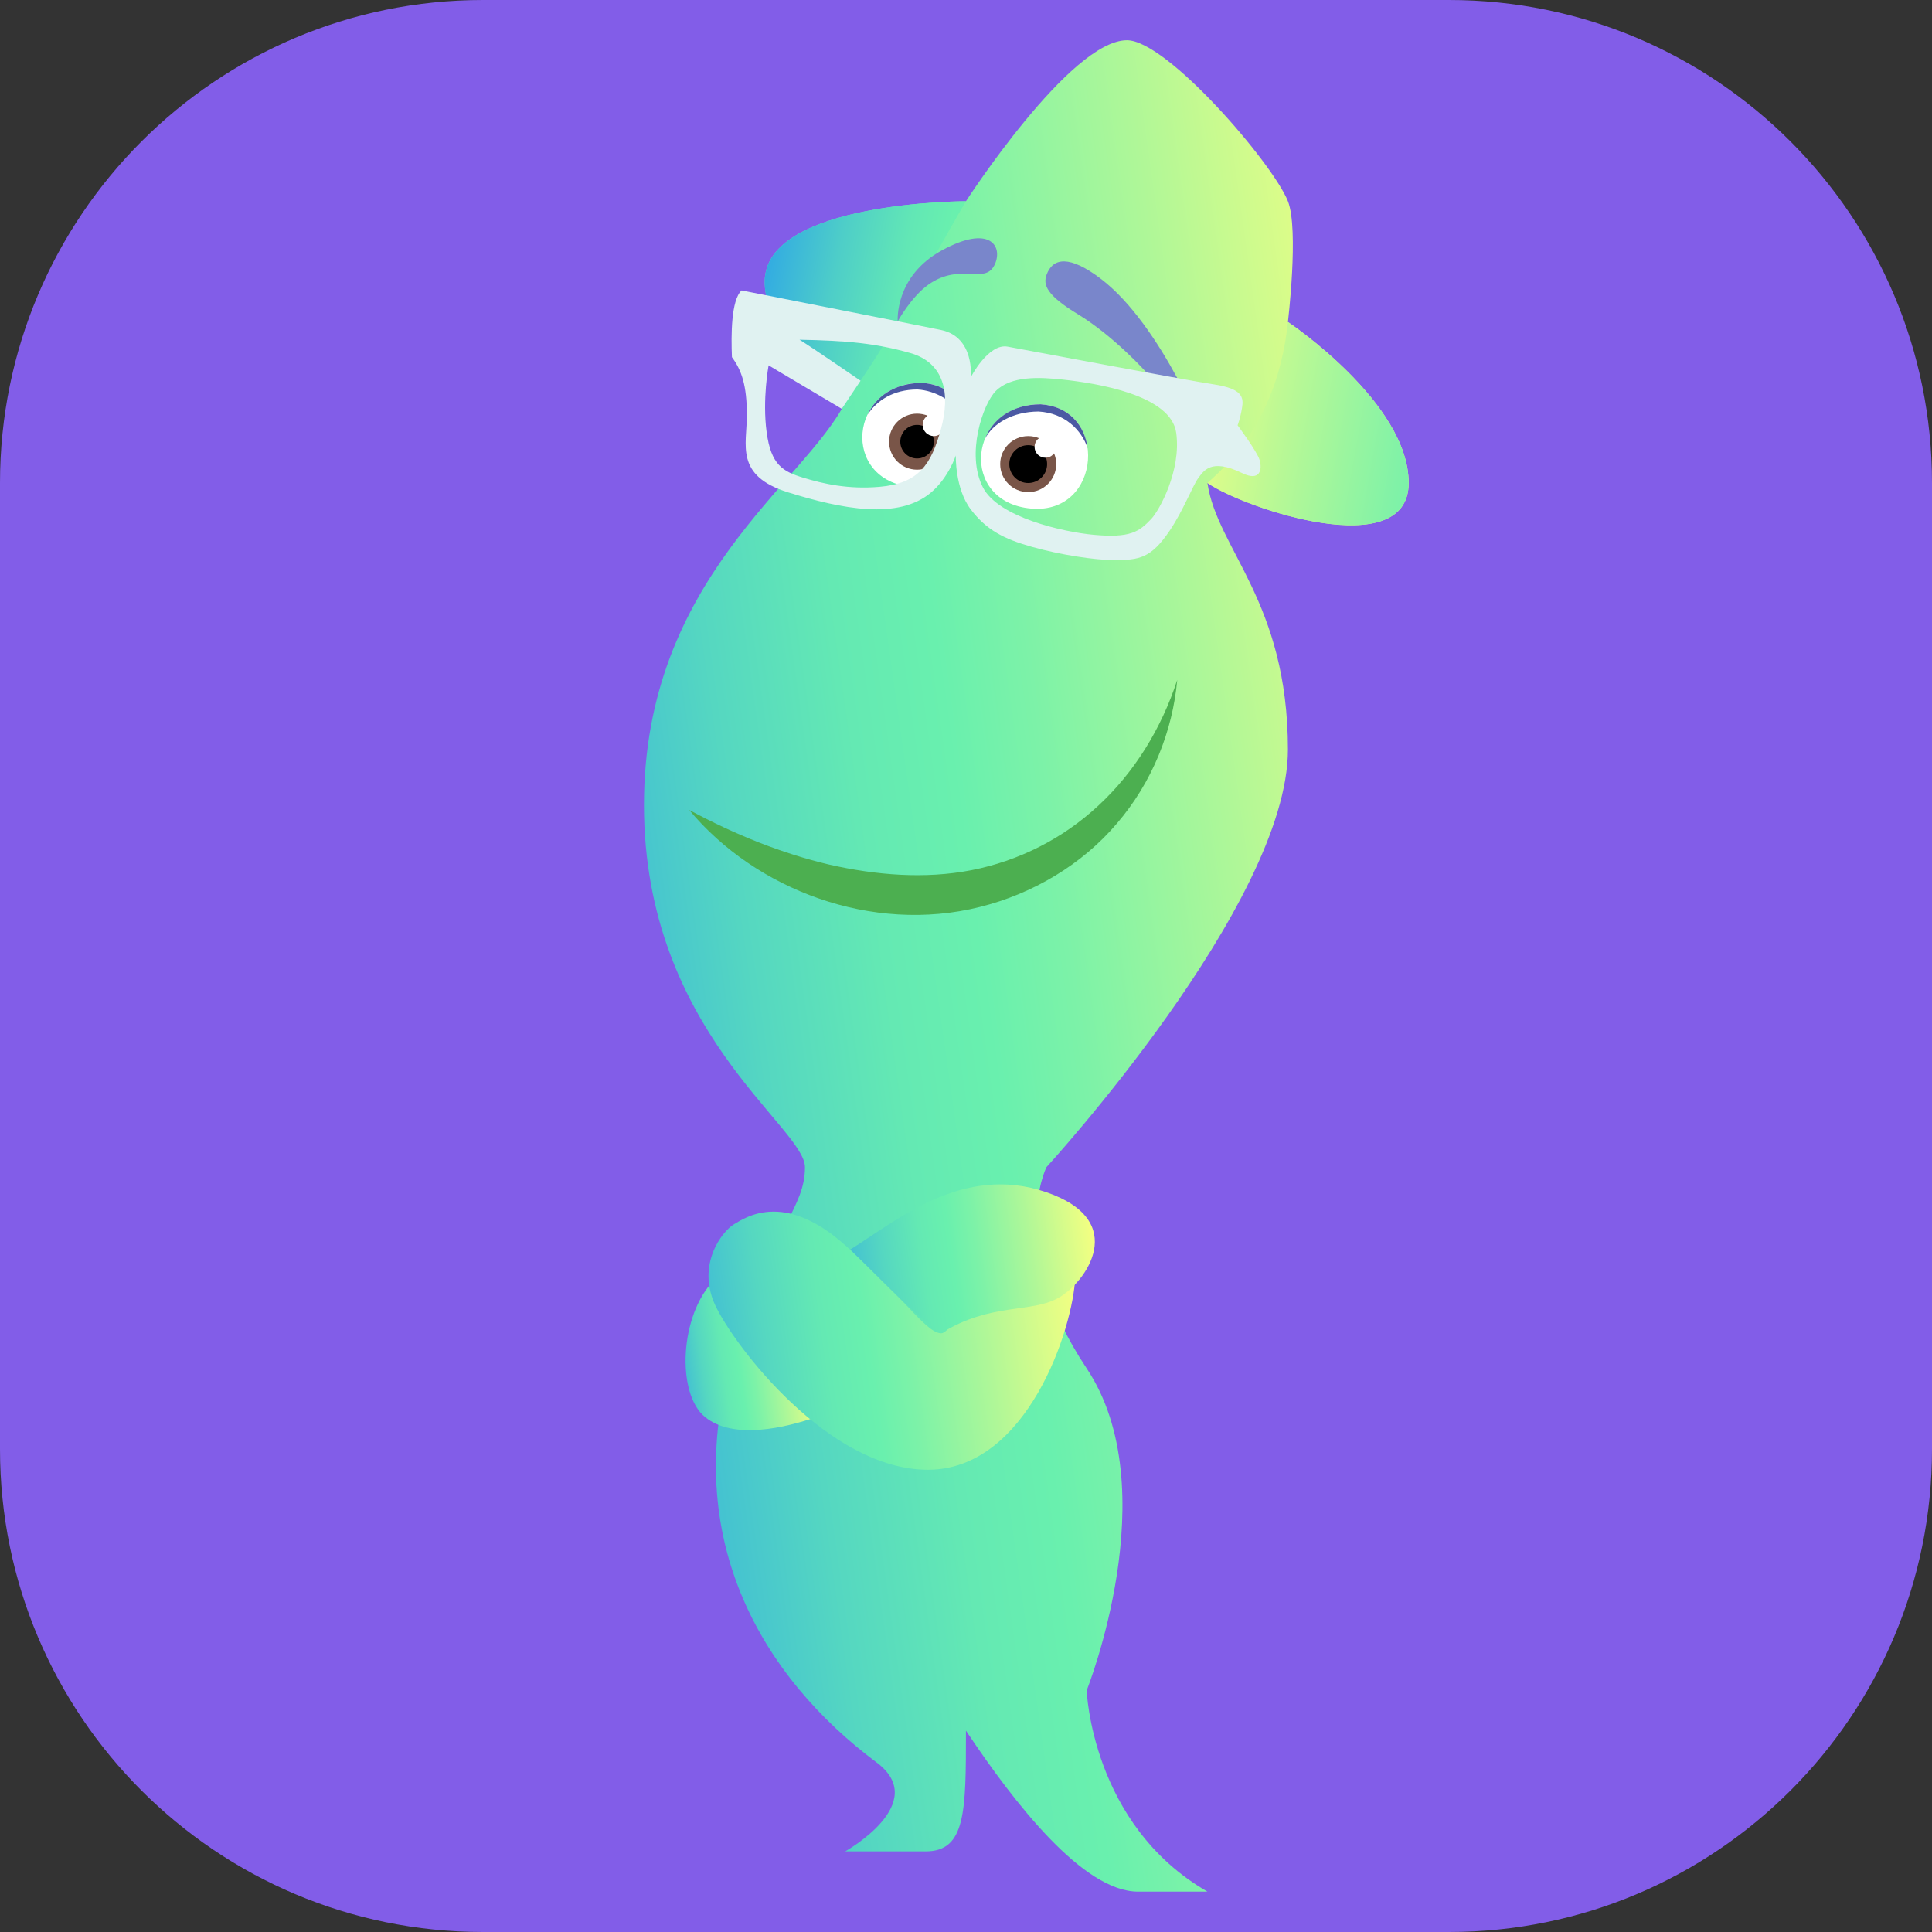 <svg xmlns="http://www.w3.org/2000/svg" xmlns:xlink="http://www.w3.org/1999/xlink" viewBox="0,0,256,256" width="96px" height="96px"><rect x="0" y="0" width="256" height="256" fill="#333333" stroke="none"/><defs><linearGradient x1="11.4" y1="26.466" x2="36.495" y2="22.945" gradientUnits="userSpaceOnUse" id="color-1"><stop offset="0" stop-color="#2196f3"></stop><stop offset="0.145" stop-color="#3db9d8"></stop><stop offset="0.297" stop-color="#55d7c1"></stop><stop offset="0.428" stop-color="#64e9b3"></stop><stop offset="0.521" stop-color="#69f0ae"></stop><stop offset="0.606" stop-color="#7cf2a8"></stop><stop offset="0.78" stop-color="#aef798"></stop><stop offset="1" stop-color="#f4ff81"></stop></linearGradient><linearGradient x1="30.288" y1="10.118" x2="36.326" y2="11.19" gradientUnits="userSpaceOnUse" id="color-2"><stop offset="0" stop-color="#ddfc8a"></stop><stop offset="0.247" stop-color="#bdf994"></stop><stop offset="0.757" stop-color="#81f2a7"></stop><stop offset="1" stop-color="#69f0ae"></stop></linearGradient><linearGradient x1="17.99" y1="6.656" x2="23.258" y2="7.642" gradientUnits="userSpaceOnUse" id="color-3"><stop offset="0" stop-color="#2196f3"></stop><stop offset="0.131" stop-color="#2da5e7"></stop><stop offset="0.513" stop-color="#4ecec8"></stop><stop offset="0.816" stop-color="#62e7b5"></stop><stop offset="1" stop-color="#69f0ae"></stop></linearGradient><linearGradient x1="16.247" y1="33.931" x2="20.201" y2="33.376" gradientUnits="userSpaceOnUse" id="color-4"><stop offset="0" stop-color="#2196f3"></stop><stop offset="0.145" stop-color="#3db9d8"></stop><stop offset="0.297" stop-color="#55d7c1"></stop><stop offset="0.428" stop-color="#64e9b3"></stop><stop offset="0.521" stop-color="#69f0ae"></stop><stop offset="0.606" stop-color="#7cf2a8"></stop><stop offset="0.78" stop-color="#aef798"></stop><stop offset="1" stop-color="#f4ff81"></stop></linearGradient><linearGradient x1="15.759" y1="34.071" x2="26.816" y2="32.519" gradientUnits="userSpaceOnUse" id="color-5"><stop offset="0" stop-color="#2196f3"></stop><stop offset="0.145" stop-color="#3db9d8"></stop><stop offset="0.297" stop-color="#55d7c1"></stop><stop offset="0.428" stop-color="#64e9b3"></stop><stop offset="0.521" stop-color="#69f0ae"></stop><stop offset="0.606" stop-color="#7cf2a8"></stop><stop offset="0.78" stop-color="#aef798"></stop><stop offset="1" stop-color="#f4ff81"></stop></linearGradient><linearGradient x1="19.792" y1="31.867" x2="27.192" y2="30.828" gradientUnits="userSpaceOnUse" id="color-6"><stop offset="0" stop-color="#2196f3"></stop><stop offset="0.145" stop-color="#3db9d8"></stop><stop offset="0.297" stop-color="#55d7c1"></stop><stop offset="0.428" stop-color="#64e9b3"></stop><stop offset="0.521" stop-color="#69f0ae"></stop><stop offset="0.606" stop-color="#7cf2a8"></stop><stop offset="0.78" stop-color="#aef798"></stop><stop offset="1" stop-color="#f4ff81"></stop></linearGradient></defs><g transform=""><g fill="#825de8" fill-rule="nonzero" stroke="none" stroke-width="1" stroke-linecap="butt" stroke-linejoin="miter" stroke-miterlimit="10" stroke-dasharray="" stroke-dashoffset="0" font-family="none" font-weight="none" font-size="none" text-anchor="none" style="mix-blend-mode: normal"><path d="M64,256c-35.346,0 -64,-28.654 -64,-64v-128c0,-35.346 28.654,-64 64,-64h128c35.346,0 64,28.654 64,64v128c0,35.346 -28.654,64 -64,64z" id="shape"></path></g><g fill="none" fill-rule="nonzero" stroke="none" stroke-width="1" stroke-linecap="butt" stroke-linejoin="miter" stroke-miterlimit="10" stroke-dasharray="" stroke-dashoffset="0" font-family="none" font-weight="none" font-size="none" text-anchor="none" style="mix-blend-mode: normal"><g transform="scale(5.333,5.333)"><path d="M28,1c1,0 3.633,3.07 4,4c0.276,0.7 0,3 0,3c0,0 3,2 3,4c0,2 -4.066,0.645 -5,0c0.241,1.649 2,2.945 2,6.625c0,3.835 -6,10.375 -6,10.375c0,0 -1,2 1,5c2,3 0,8 0,8c0,0 0.117,3.338 3,5c-0.772,0 -0.827,0 -1.725,0c-1.352,0 -3.047,-2.158 -4.275,-4c0,2 0,3 -1,3c-1,0 -2,0 -2,0c0,0 2.141,-1.196 0.778,-2.211c-2.778,-2.07 -5.058,-5.635 -3.464,-10.478c0.941,-2.861 1.686,-3.311 1.686,-4.311c0,-1 -4,-3.38 -4,-9c0,-5.618 4,-8 5,-10c-1.345,-1.404 -2,-2.143 -2,-3c0,-2 5,-2 5,-2c0,0 2.586,-4 4,-4z" fill="url(#color-1)"></path><path d="M35,12c0,-2 -3,-4 -3,-4c-0.145,1.357 -0.628,2.803 -2,4c0.934,0.645 5,2 5,0z" fill="url(#color-2)"></path><path d="M19,7c0,0.857 0.655,1.596 2,3c1.13,-1.532 2,-3.299 3,-5c0,0 -5,0 -5,2z" fill="url(#color-3)"></path><path d="M17.753,31.795c-0.87,0.87 -0.952,2.83 -0.238,3.411c0.714,0.582 2.01,0.264 2.777,0c0.767,-0.264 -1.931,-4.019 -2.539,-3.411z" fill="url(#color-4)"></path><path d="M25.852,10.045c-1.821,0.013 -2.031,2.438 -0.226,2.591c1.756,0.148 1.917,-2.489 0.226,-2.591z" fill="#ffffff"></path><path d="M25.803,10.225c0.654,0.037 1.071,0.46 1.221,0.912c-0.069,-0.551 -0.453,-1.049 -1.172,-1.092c-0.726,0.005 -1.191,0.383 -1.38,0.858c0.2,-0.384 0.69,-0.674 1.331,-0.678z" fill="#4b59a3"></path><path d="M23.56,11.276c0.203,-0.35 0.312,-0.826 0.323,-1.204c-0.19,-0.305 -0.511,-0.531 -0.98,-0.56c-1.821,0.013 -2.031,2.438 -0.226,2.591c0.102,0.009 0.196,0.006 0.287,-0.003c0.182,-0.221 0.438,-0.55 0.596,-0.824z" fill="#ffffff"></path><path d="M22.792,9.677c0.461,0.028 0.87,0.289 1.064,0.587c0.006,-0.063 0.026,-0.132 0.028,-0.191c-0.19,-0.305 -0.511,-0.531 -0.98,-0.56c-0.692,0.005 -1.148,0.351 -1.352,0.796c0.235,-0.36 0.641,-0.628 1.24,-0.632z" fill="#4b59a3"></path><circle cx="25.547" cy="11.531" r="0.696" fill="#795548"></circle><circle cx="25.547" cy="11.531" r="0.47" fill="#000000"></circle><circle cx="22.786" cy="10.974" r="0.696" fill="#795548"></circle><circle cx="22.786" cy="10.974" r="0.417" fill="#000000"></circle><circle cx="23.203" cy="10.557" r="0.278" fill="#ffffff"></circle><circle cx="25.974" cy="11.104" r="0.269" fill="#ffffff"></circle><path d="M26.716,31.728c-0.05,1.271 -1.19,4.79 -3.66,4.79c-2.47,0 -4.806,-3.07 -5.282,-4.081c-0.476,-1.012 0.165,-1.84 0.462,-2.018c0.298,-0.179 1.22,-0.803 2.678,0.446c1.458,1.25 2.083,2.261 2.469,2.261c0.387,0 0.893,-2.112 1.845,-2.41c0.854,-0.267 1.514,0.357 1.488,1.012z" fill="url(#color-5)"></path><path d="M21.124,31.048c1.15,-0.712 2.791,-2.139 4.871,-1.427c2.08,0.712 0.986,2.245 0.301,2.628c-0.684,0.383 -1.68,0.11 -2.912,0.876c-0.723,-0.502 -1.223,-1.073 -2.26,-2.077z" fill="url(#color-6)"></path><path d="M26.003,6.828c0.16,-0.437 0.581,-0.482 1.343,0.095c0.762,0.577 1.43,1.591 1.904,2.47c-0.647,-0.069 -0.765,-0.139 -0.765,-0.139c0,0 -0.804,-0.9 -1.709,-1.45c-0.77,-0.468 -0.865,-0.726 -0.773,-0.976z" fill="#7986cb"></path><path d="M24.724,6.554c-0.236,0.55 -0.84,-0.049 -1.647,0.511c-0.431,0.299 -0.772,0.919 -0.772,0.919c0,0 -0.088,-1.118 1.102,-1.766c1.19,-0.648 1.505,-0.101 1.317,0.336z" fill="#7986cb"></path><path d="M30.75,10.567c0,0 0.065,-0.165 0.109,-0.427c0.044,-0.262 0.022,-0.48 -0.698,-0.589c-0.72,-0.109 -4.646,-0.851 -5.126,-0.938c-0.48,-0.087 -0.916,0.763 -0.916,0.763c0,0 0.109,-1.003 -0.742,-1.178c-0.851,-0.174 -4.951,-0.982 -4.951,-0.982c-0.262,0.24 -0.262,1.112 -0.24,1.658c0.24,0.327 0.371,0.698 0.371,1.44c0,0.742 -0.305,1.505 1.025,1.919c1.331,0.414 2.74,0.693 3.555,0c0.436,-0.371 0.611,-0.916 0.611,-0.916c0,0 -0.022,0.821 0.371,1.338c0.393,0.516 0.825,0.736 1.523,0.933c0.698,0.196 1.566,0.33 2.052,0.328c0.611,-0.003 0.904,-0.039 1.377,-0.744c0.329,-0.49 0.567,-1.112 0.698,-1.287c0.131,-0.174 0.312,-0.512 1.091,-0.131c0.448,0.219 0.507,-0.084 0.436,-0.327c-0.062,-0.21 -0.546,-0.86 -0.546,-0.86zM23.379,10.66c-0.242,0.879 -0.546,1.352 -1.526,1.436c-0.774,0.067 -1.395,-0.074 -1.9,-0.228c-0.505,-0.154 -0.796,-0.318 -0.905,-1.131c-0.11,-0.813 0.049,-1.659 0.049,-1.659l1.818,1.08l0.467,-0.698c0,0 -1.165,-0.8 -1.516,-1.019c1.186,0.022 1.889,0.088 2.745,0.329c0.856,0.243 1.01,1.011 0.768,1.89zM28.607,12.891c-0.305,0.323 -0.526,0.48 -1.431,0.397c-0.763,-0.07 -2.369,-0.434 -2.753,-1.176c-0.427,-0.825 -0.004,-2.067 0.314,-2.392c0.381,-0.388 1.099,-0.351 1.675,-0.288c0.843,0.091 2.684,0.382 2.813,1.324c0.129,0.942 -0.426,1.932 -0.618,2.135z" fill="#e0f2f1"></path><path d="M17.123,20.124c1.139,0.614 2.292,1.076 3.471,1.356c1.178,0.267 2.385,0.365 3.542,0.141c1.168,-0.228 2.268,-0.779 3.152,-1.602c0.89,-0.821 1.568,-1.911 1.962,-3.125c-0.114,1.273 -0.625,2.55 -1.498,3.565c-0.866,1.023 -2.095,1.75 -3.406,2.076c-2.684,0.672 -5.57,-0.427 -7.223,-2.411z" fill="#4caf50"></path></g></g></g></svg>